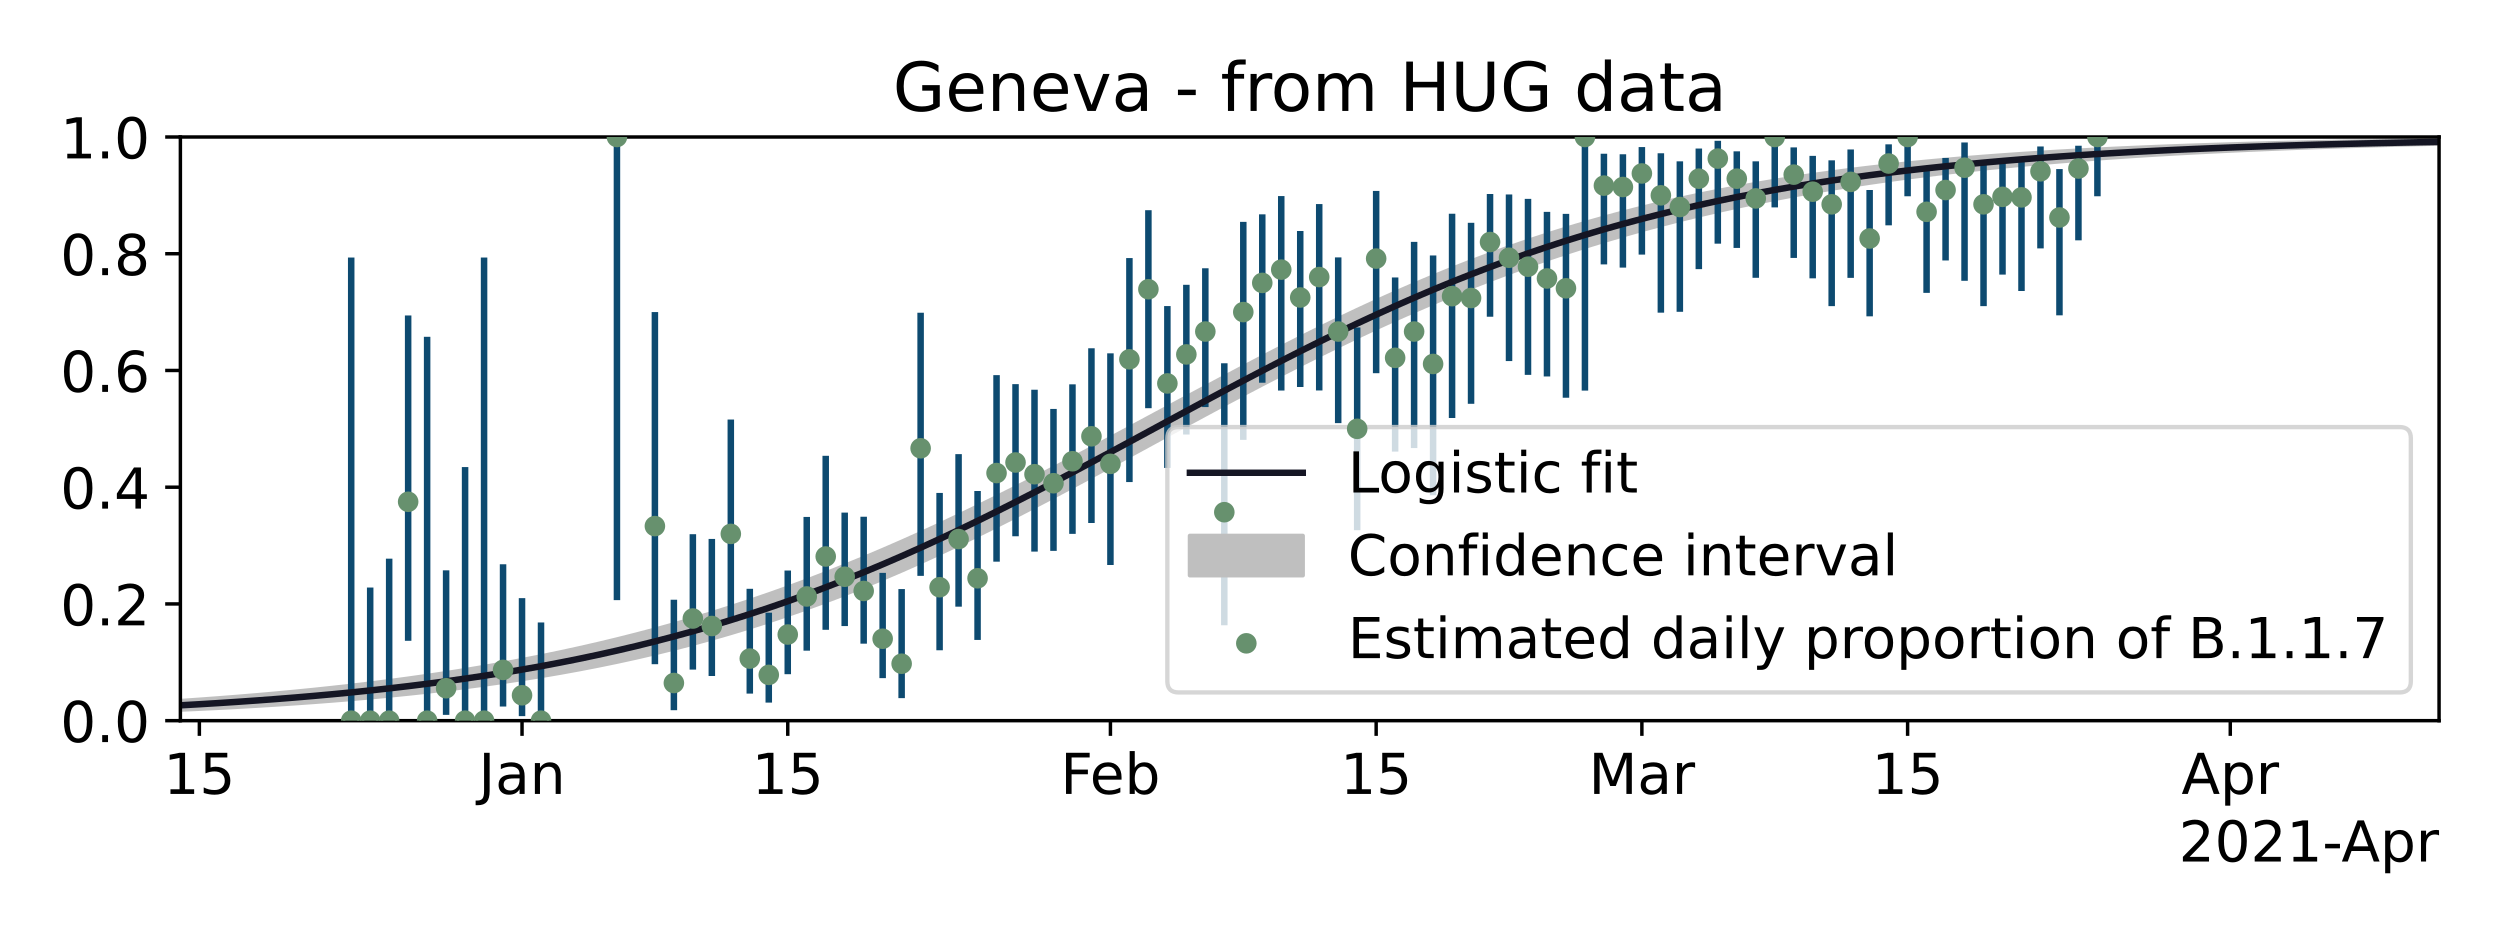 <?xml version="1.0" encoding="utf-8" standalone="no"?>
<!DOCTYPE svg PUBLIC "-//W3C//DTD SVG 1.1//EN"
  "http://www.w3.org/Graphics/SVG/1.1/DTD/svg11.dtd">
<!-- Created with matplotlib (https://matplotlib.org/) -->
<svg height="216pt" version="1.1" viewBox="0 0 576 216" width="576pt" xmlns="http://www.w3.org/2000/svg" xmlns:xlink="http://www.w3.org/1999/xlink">
 <defs>
  <style type="text/css">*{stroke-linecap:butt;stroke-linejoin:round;}</style>
 </defs>
 <g id="figure_1">
  <g id="patch_1">
   <path d="M 0 216 
L 576 216 
L 576 0 
L 0 0 
z
" style="fill:#ffffff;"/>
  </g>
  <g id="axes_1">
   <g id="patch_2">
    <path d="M 41.56 166.04 
L 561.96 166.04 
L 561.96 31.56 
L 41.56 31.56 
z
" style="fill:#ffffff;"/>
   </g>
   <g id="PolyCollection_1">
    <defs>
     <path d="M 41.56 -53.493 
L 41.56 -52.496 
L 45.933 -52.696 
L 50.306 -52.912 
L 54.679 -53.143 
L 59.052 -53.392 
L 63.426 -53.66 
L 67.799 -53.948 
L 72.172 -54.257 
L 76.545 -54.59 
L 80.918 -54.946 
L 85.291 -55.329 
L 89.664 -55.739 
L 94.037 -56.178 
L 98.41 -56.649 
L 102.784 -57.153 
L 107.157 -57.693 
L 111.53 -58.269 
L 115.903 -58.885 
L 120.276 -59.543 
L 124.649 -60.244 
L 129.022 -60.991 
L 133.395 -61.787 
L 137.768 -62.633 
L 142.142 -63.532 
L 146.515 -64.486 
L 150.888 -65.498 
L 155.261 -66.568 
L 159.634 -67.7 
L 164.007 -68.896 
L 168.38 -70.156 
L 172.753 -71.482 
L 177.126 -72.876 
L 181.499 -74.339 
L 185.873 -75.87 
L 190.246 -77.471 
L 194.619 -79.141 
L 198.992 -80.88 
L 203.365 -82.687 
L 207.738 -84.56 
L 212.111 -86.497 
L 216.484 -88.496 
L 220.857 -90.554 
L 225.231 -92.667 
L 229.604 -94.831 
L 233.977 -97.042 
L 238.35 -99.295 
L 242.723 -101.583 
L 247.096 -103.903 
L 251.469 -106.248 
L 255.842 -108.611 
L 260.215 -110.987 
L 264.589 -113.369 
L 268.962 -115.751 
L 273.335 -118.127 
L 277.708 -120.491 
L 282.081 -122.838 
L 286.454 -125.162 
L 290.827 -127.458 
L 295.2 -129.721 
L 299.573 -131.948 
L 303.947 -134.134 
L 308.32 -136.276 
L 312.693 -138.371 
L 317.066 -140.415 
L 321.439 -142.407 
L 325.812 -144.345 
L 330.185 -146.226 
L 334.558 -148.05 
L 338.931 -149.815 
L 343.305 -151.52 
L 347.678 -153.166 
L 352.051 -154.751 
L 356.424 -156.276 
L 360.797 -157.742 
L 365.17 -159.148 
L 369.543 -160.495 
L 373.916 -161.785 
L 378.289 -163.018 
L 382.663 -164.195 
L 387.036 -165.318 
L 391.409 -166.388 
L 395.782 -167.407 
L 400.155 -168.376 
L 404.528 -169.296 
L 408.901 -170.17 
L 413.274 -170.999 
L 417.647 -171.785 
L 422.021 -172.53 
L 426.394 -173.234 
L 430.767 -173.9 
L 435.14 -174.53 
L 439.513 -175.125 
L 443.886 -175.687 
L 448.259 -176.217 
L 452.632 -176.717 
L 457.005 -177.188 
L 461.378 -177.632 
L 465.752 -178.05 
L 470.125 -178.444 
L 474.498 -178.815 
L 478.871 -179.163 
L 483.244 -179.491 
L 487.617 -179.799 
L 491.99 -180.089 
L 496.363 -180.361 
L 500.736 -180.617 
L 505.11 -180.857 
L 509.483 -181.083 
L 513.856 -181.294 
L 518.229 -181.493 
L 522.602 -181.679 
L 526.975 -181.854 
L 531.348 -182.018 
L 535.721 -182.172 
L 540.094 -182.316 
L 544.468 -182.451 
L 548.841 -182.578 
L 553.214 -182.696 
L 557.587 -182.808 
L 561.96 -182.912 
L 561.96 -183.311 
L 561.96 -183.311 
L 557.587 -183.23 
L 553.214 -183.142 
L 548.841 -183.049 
L 544.468 -182.948 
L 540.094 -182.841 
L 535.721 -182.725 
L 531.348 -182.602 
L 526.975 -182.47 
L 522.602 -182.328 
L 518.229 -182.176 
L 513.856 -182.014 
L 509.483 -181.84 
L 505.11 -181.655 
L 500.736 -181.456 
L 496.363 -181.243 
L 491.99 -181.016 
L 487.617 -180.773 
L 483.244 -180.513 
L 478.871 -180.235 
L 474.498 -179.938 
L 470.125 -179.621 
L 465.752 -179.283 
L 461.378 -178.922 
L 457.005 -178.537 
L 452.632 -178.126 
L 448.259 -177.688 
L 443.886 -177.222 
L 439.513 -176.725 
L 435.14 -176.197 
L 430.767 -175.634 
L 426.394 -175.036 
L 422.021 -174.401 
L 417.647 -173.727 
L 413.274 -173.011 
L 408.901 -172.252 
L 404.528 -171.449 
L 400.155 -170.598 
L 395.782 -169.698 
L 391.409 -168.748 
L 387.036 -167.744 
L 382.663 -166.686 
L 378.289 -165.572 
L 373.916 -164.4 
L 369.543 -163.169 
L 365.17 -161.876 
L 360.797 -160.522 
L 356.424 -159.105 
L 352.051 -157.624 
L 347.678 -156.08 
L 343.305 -154.471 
L 338.931 -152.798 
L 334.558 -151.061 
L 330.185 -149.262 
L 325.812 -147.401 
L 321.439 -145.481 
L 317.066 -143.502 
L 312.693 -141.469 
L 308.32 -139.383 
L 303.947 -137.248 
L 299.573 -135.068 
L 295.2 -132.846 
L 290.827 -130.588 
L 286.454 -128.298 
L 282.081 -125.981 
L 277.708 -123.643 
L 273.335 -121.289 
L 268.962 -118.925 
L 264.589 -116.556 
L 260.215 -114.189 
L 255.842 -111.83 
L 251.469 -109.484 
L 247.096 -107.157 
L 242.723 -104.854 
L 238.35 -102.58 
L 233.977 -100.342 
L 229.604 -98.142 
L 225.231 -95.986 
L 220.857 -93.877 
L 216.484 -91.819 
L 212.111 -89.816 
L 207.738 -87.868 
L 203.365 -85.98 
L 198.992 -84.153 
L 194.619 -82.387 
L 190.246 -80.685 
L 185.873 -79.047 
L 181.499 -77.473 
L 177.126 -75.963 
L 172.753 -74.517 
L 168.38 -73.134 
L 164.007 -71.814 
L 159.634 -70.555 
L 155.261 -69.356 
L 150.888 -68.215 
L 146.515 -67.132 
L 142.142 -66.104 
L 137.768 -65.129 
L 133.395 -64.207 
L 129.022 -63.334 
L 124.649 -62.509 
L 120.276 -61.73 
L 115.903 -60.995 
L 111.53 -60.302 
L 107.157 -59.649 
L 102.784 -59.034 
L 98.41 -58.456 
L 94.037 -57.912 
L 89.664 -57.401 
L 85.291 -56.921 
L 80.918 -56.47 
L 76.545 -56.047 
L 72.172 -55.651 
L 67.799 -55.279 
L 63.426 -54.93 
L 59.052 -54.604 
L 54.679 -54.298 
L 50.306 -54.012 
L 45.933 -53.744 
L 41.56 -53.493 
z
" id="ma843946d06" style="stroke:#bfbfbf;"/>
    </defs>
    <g clip-path="url(#pec27685d3a)">
     <use style="fill:#bfbfbf;stroke:#bfbfbf;" x="0" xlink:href="#ma843946d06" y="216"/>
    </g>
   </g>
   <g id="PolyCollection_2">
    <defs>
     <path d="M 41.56 -53.493 
L 41.56 -54.49 
L 45.933 -54.792 
L 50.306 -55.112 
L 54.679 -55.453 
L 59.052 -55.815 
L 63.426 -56.2 
L 67.799 -56.61 
L 72.172 -57.044 
L 76.545 -57.505 
L 80.918 -57.994 
L 85.291 -58.513 
L 89.664 -59.063 
L 94.037 -59.646 
L 98.41 -60.262 
L 102.784 -60.915 
L 107.157 -61.605 
L 111.53 -62.334 
L 115.903 -63.104 
L 120.276 -63.917 
L 124.649 -64.774 
L 129.022 -65.676 
L 133.395 -66.626 
L 137.768 -67.625 
L 142.142 -68.675 
L 146.515 -69.777 
L 150.888 -70.933 
L 155.261 -72.143 
L 159.634 -73.409 
L 164.007 -74.732 
L 168.38 -76.113 
L 172.753 -77.552 
L 177.126 -79.05 
L 181.499 -80.607 
L 185.873 -82.224 
L 190.246 -83.899 
L 194.619 -85.633 
L 198.992 -87.425 
L 203.365 -89.273 
L 207.738 -91.177 
L 212.111 -93.134 
L 216.484 -95.142 
L 220.857 -97.2 
L 225.231 -99.305 
L 229.604 -101.453 
L 233.977 -103.641 
L 238.35 -105.866 
L 242.723 -108.124 
L 247.096 -110.41 
L 251.469 -112.72 
L 255.842 -115.049 
L 260.215 -117.392 
L 264.589 -119.744 
L 268.962 -122.099 
L 273.335 -124.451 
L 277.708 -126.795 
L 282.081 -129.125 
L 286.454 -131.434 
L 290.827 -133.718 
L 295.2 -135.971 
L 299.573 -138.187 
L 303.947 -140.362 
L 308.32 -142.49 
L 312.693 -144.567 
L 317.066 -146.589 
L 321.439 -148.554 
L 325.812 -150.457 
L 330.185 -152.298 
L 334.558 -154.073 
L 338.931 -155.781 
L 343.305 -157.421 
L 347.678 -158.994 
L 352.051 -160.498 
L 356.424 -161.934 
L 360.797 -163.303 
L 365.17 -164.605 
L 369.543 -165.842 
L 373.916 -167.015 
L 378.289 -168.127 
L 382.663 -169.178 
L 387.036 -170.17 
L 391.409 -171.107 
L 395.782 -171.989 
L 400.155 -172.82 
L 404.528 -173.601 
L 408.901 -174.334 
L 413.274 -175.023 
L 417.647 -175.668 
L 422.021 -176.273 
L 426.394 -176.839 
L 430.767 -177.368 
L 435.14 -177.863 
L 439.513 -178.326 
L 443.886 -178.757 
L 448.259 -179.16 
L 452.632 -179.536 
L 457.005 -179.886 
L 461.378 -180.212 
L 465.752 -180.516 
L 470.125 -180.799 
L 474.498 -181.062 
L 478.871 -181.306 
L 483.244 -181.534 
L 487.617 -181.746 
L 491.99 -181.942 
L 496.363 -182.125 
L 500.736 -182.295 
L 505.11 -182.452 
L 509.483 -182.598 
L 513.856 -182.734 
L 518.229 -182.86 
L 522.602 -182.977 
L 526.975 -183.085 
L 531.348 -183.186 
L 535.721 -183.279 
L 540.094 -183.365 
L 544.468 -183.445 
L 548.841 -183.519 
L 553.214 -183.588 
L 557.587 -183.652 
L 561.96 -183.711 
L 561.96 -183.311 
L 561.96 -183.311 
L 557.587 -183.23 
L 553.214 -183.142 
L 548.841 -183.049 
L 544.468 -182.948 
L 540.094 -182.841 
L 535.721 -182.725 
L 531.348 -182.602 
L 526.975 -182.47 
L 522.602 -182.328 
L 518.229 -182.176 
L 513.856 -182.014 
L 509.483 -181.84 
L 505.11 -181.655 
L 500.736 -181.456 
L 496.363 -181.243 
L 491.99 -181.016 
L 487.617 -180.773 
L 483.244 -180.513 
L 478.871 -180.235 
L 474.498 -179.938 
L 470.125 -179.621 
L 465.752 -179.283 
L 461.378 -178.922 
L 457.005 -178.537 
L 452.632 -178.126 
L 448.259 -177.688 
L 443.886 -177.222 
L 439.513 -176.725 
L 435.14 -176.197 
L 430.767 -175.634 
L 426.394 -175.036 
L 422.021 -174.401 
L 417.647 -173.727 
L 413.274 -173.011 
L 408.901 -172.252 
L 404.528 -171.449 
L 400.155 -170.598 
L 395.782 -169.698 
L 391.409 -168.748 
L 387.036 -167.744 
L 382.663 -166.686 
L 378.289 -165.572 
L 373.916 -164.4 
L 369.543 -163.169 
L 365.17 -161.876 
L 360.797 -160.522 
L 356.424 -159.105 
L 352.051 -157.624 
L 347.678 -156.08 
L 343.305 -154.471 
L 338.931 -152.798 
L 334.558 -151.061 
L 330.185 -149.262 
L 325.812 -147.401 
L 321.439 -145.481 
L 317.066 -143.502 
L 312.693 -141.469 
L 308.32 -139.383 
L 303.947 -137.248 
L 299.573 -135.068 
L 295.2 -132.846 
L 290.827 -130.588 
L 286.454 -128.298 
L 282.081 -125.981 
L 277.708 -123.643 
L 273.335 -121.289 
L 268.962 -118.925 
L 264.589 -116.556 
L 260.215 -114.189 
L 255.842 -111.83 
L 251.469 -109.484 
L 247.096 -107.157 
L 242.723 -104.854 
L 238.35 -102.58 
L 233.977 -100.342 
L 229.604 -98.142 
L 225.231 -95.986 
L 220.857 -93.877 
L 216.484 -91.819 
L 212.111 -89.816 
L 207.738 -87.868 
L 203.365 -85.98 
L 198.992 -84.153 
L 194.619 -82.387 
L 190.246 -80.685 
L 185.873 -79.047 
L 181.499 -77.473 
L 177.126 -75.963 
L 172.753 -74.517 
L 168.38 -73.134 
L 164.007 -71.814 
L 159.634 -70.555 
L 155.261 -69.356 
L 150.888 -68.215 
L 146.515 -67.132 
L 142.142 -66.104 
L 137.768 -65.129 
L 133.395 -64.207 
L 129.022 -63.334 
L 124.649 -62.509 
L 120.276 -61.73 
L 115.903 -60.995 
L 111.53 -60.302 
L 107.157 -59.649 
L 102.784 -59.034 
L 98.41 -58.456 
L 94.037 -57.912 
L 89.664 -57.401 
L 85.291 -56.921 
L 80.918 -56.47 
L 76.545 -56.047 
L 72.172 -55.651 
L 67.799 -55.279 
L 63.426 -54.93 
L 59.052 -54.604 
L 54.679 -54.298 
L 50.306 -54.012 
L 45.933 -53.744 
L 41.56 -53.493 
z
" id="m4e93aa332a" style="stroke:#bfbfbf;"/>
    </defs>
    <g clip-path="url(#pec27685d3a)">
     <use style="fill:#bfbfbf;stroke:#bfbfbf;" x="0" xlink:href="#m4e93aa332a" y="216"/>
    </g>
   </g>
   <g id="matplotlib.axis_1">
    <g id="xtick_1">
     <g id="line2d_1">
      <defs>
       <path d="M 0 0 
L 0 3.5 
" id="mc042cd4fe9" style="stroke:#000000;stroke-width:0.8;"/>
      </defs>
      <g>
       <use style="stroke:#000000;stroke-width:0.8;" x="45.933" xlink:href="#mc042cd4fe9" y="166.04"/>
      </g>
     </g>
     <g id="text_1">
      <!-- 15 -->
      <g transform="translate(37.662 182.918)scale(0.13 -0.13)">
       <defs>
        <path d="M 12.406 8.297 
L 28.516 8.297 
L 28.516 63.922 
L 10.984 60.406 
L 10.984 69.391 
L 28.422 72.906 
L 38.281 72.906 
L 38.281 8.297 
L 54.391 8.297 
L 54.391 0 
L 12.406 0 
z
" id="DejaVuSans-49"/>
        <path d="M 10.797 72.906 
L 49.516 72.906 
L 49.516 64.594 
L 19.828 64.594 
L 19.828 46.734 
Q 21.969 47.469 24.109 47.828 
Q 26.266 48.188 28.422 48.188 
Q 40.625 48.188 47.75 41.5 
Q 54.891 34.812 54.891 23.391 
Q 54.891 11.625 47.562 5.094 
Q 40.234 -1.422 26.906 -1.422 
Q 22.312 -1.422 17.547 -0.641 
Q 12.797 0.141 7.719 1.703 
L 7.719 11.625 
Q 12.109 9.234 16.797 8.062 
Q 21.484 6.891 26.703 6.891 
Q 35.156 6.891 40.078 11.328 
Q 45.016 15.766 45.016 23.391 
Q 45.016 31 40.078 35.438 
Q 35.156 39.891 26.703 39.891 
Q 22.75 39.891 18.812 39.016 
Q 14.891 38.141 10.797 36.281 
z
" id="DejaVuSans-53"/>
       </defs>
       <use xlink:href="#DejaVuSans-49"/>
       <use x="63.623" xlink:href="#DejaVuSans-53"/>
      </g>
     </g>
    </g>
    <g id="xtick_2">
     <g id="line2d_2">
      <g>
       <use style="stroke:#000000;stroke-width:0.8;" x="120.276" xlink:href="#mc042cd4fe9" y="166.04"/>
      </g>
     </g>
     <g id="text_2">
      <!-- Jan -->
      <g transform="translate(110.256 182.918)scale(0.13 -0.13)">
       <defs>
        <path d="M 9.812 72.906 
L 19.672 72.906 
L 19.672 5.078 
Q 19.672 -8.109 14.672 -14.062 
Q 9.672 -20.016 -1.422 -20.016 
L -5.172 -20.016 
L -5.172 -11.719 
L -2.094 -11.719 
Q 4.438 -11.719 7.125 -8.047 
Q 9.812 -4.391 9.812 5.078 
z
" id="DejaVuSans-74"/>
        <path d="M 34.281 27.484 
Q 23.391 27.484 19.188 25 
Q 14.984 22.516 14.984 16.5 
Q 14.984 11.719 18.141 8.906 
Q 21.297 6.109 26.703 6.109 
Q 34.188 6.109 38.703 11.406 
Q 43.219 16.703 43.219 25.484 
L 43.219 27.484 
z
M 52.203 31.203 
L 52.203 0 
L 43.219 0 
L 43.219 8.297 
Q 40.141 3.328 35.547 0.953 
Q 30.953 -1.422 24.312 -1.422 
Q 15.922 -1.422 10.953 3.297 
Q 6 8.016 6 15.922 
Q 6 25.141 12.172 29.828 
Q 18.359 34.516 30.609 34.516 
L 43.219 34.516 
L 43.219 35.406 
Q 43.219 41.609 39.141 45 
Q 35.062 48.391 27.688 48.391 
Q 23 48.391 18.547 47.266 
Q 14.109 46.141 10.016 43.891 
L 10.016 52.203 
Q 14.938 54.109 19.578 55.047 
Q 24.219 56 28.609 56 
Q 40.484 56 46.344 49.844 
Q 52.203 43.703 52.203 31.203 
z
" id="DejaVuSans-97"/>
        <path d="M 54.891 33.016 
L 54.891 0 
L 45.906 0 
L 45.906 32.719 
Q 45.906 40.484 42.875 44.328 
Q 39.844 48.188 33.797 48.188 
Q 26.516 48.188 22.312 43.547 
Q 18.109 38.922 18.109 30.906 
L 18.109 0 
L 9.078 0 
L 9.078 54.688 
L 18.109 54.688 
L 18.109 46.188 
Q 21.344 51.125 25.703 53.562 
Q 30.078 56 35.797 56 
Q 45.219 56 50.047 50.172 
Q 54.891 44.344 54.891 33.016 
z
" id="DejaVuSans-110"/>
       </defs>
       <use xlink:href="#DejaVuSans-74"/>
       <use x="29.492" xlink:href="#DejaVuSans-97"/>
       <use x="90.771" xlink:href="#DejaVuSans-110"/>
      </g>
     </g>
    </g>
    <g id="xtick_3">
     <g id="line2d_3">
      <g>
       <use style="stroke:#000000;stroke-width:0.8;" x="181.499" xlink:href="#mc042cd4fe9" y="166.04"/>
      </g>
     </g>
     <g id="text_3">
      <!-- 15 -->
      <g transform="translate(173.228 182.918)scale(0.13 -0.13)">
       <use xlink:href="#DejaVuSans-49"/>
       <use x="63.623" xlink:href="#DejaVuSans-53"/>
      </g>
     </g>
    </g>
    <g id="xtick_4">
     <g id="line2d_4">
      <g>
       <use style="stroke:#000000;stroke-width:0.8;" x="255.842" xlink:href="#mc042cd4fe9" y="166.04"/>
      </g>
     </g>
     <g id="text_4">
      <!-- Feb -->
      <g transform="translate(244.335 182.918)scale(0.13 -0.13)">
       <defs>
        <path d="M 9.812 72.906 
L 51.703 72.906 
L 51.703 64.594 
L 19.672 64.594 
L 19.672 43.109 
L 48.578 43.109 
L 48.578 34.812 
L 19.672 34.812 
L 19.672 0 
L 9.812 0 
z
" id="DejaVuSans-70"/>
        <path d="M 56.203 29.594 
L 56.203 25.203 
L 14.891 25.203 
Q 15.484 15.922 20.484 11.062 
Q 25.484 6.203 34.422 6.203 
Q 39.594 6.203 44.453 7.469 
Q 49.312 8.734 54.109 11.281 
L 54.109 2.781 
Q 49.266 0.734 44.188 -0.344 
Q 39.109 -1.422 33.891 -1.422 
Q 20.797 -1.422 13.156 6.188 
Q 5.516 13.812 5.516 26.812 
Q 5.516 40.234 12.766 48.109 
Q 20.016 56 32.328 56 
Q 43.359 56 49.781 48.891 
Q 56.203 41.797 56.203 29.594 
z
M 47.219 32.234 
Q 47.125 39.594 43.094 43.984 
Q 39.062 48.391 32.422 48.391 
Q 24.906 48.391 20.391 44.141 
Q 15.875 39.891 15.188 32.172 
z
" id="DejaVuSans-101"/>
        <path d="M 48.688 27.297 
Q 48.688 37.203 44.609 42.844 
Q 40.531 48.484 33.406 48.484 
Q 26.266 48.484 22.188 42.844 
Q 18.109 37.203 18.109 27.297 
Q 18.109 17.391 22.188 11.75 
Q 26.266 6.109 33.406 6.109 
Q 40.531 6.109 44.609 11.75 
Q 48.688 17.391 48.688 27.297 
z
M 18.109 46.391 
Q 20.953 51.266 25.266 53.625 
Q 29.594 56 35.594 56 
Q 45.562 56 51.781 48.094 
Q 58.016 40.188 58.016 27.297 
Q 58.016 14.406 51.781 6.484 
Q 45.562 -1.422 35.594 -1.422 
Q 29.594 -1.422 25.266 0.953 
Q 20.953 3.328 18.109 8.203 
L 18.109 0 
L 9.078 0 
L 9.078 75.984 
L 18.109 75.984 
z
" id="DejaVuSans-98"/>
       </defs>
       <use xlink:href="#DejaVuSans-70"/>
       <use x="52.02" xlink:href="#DejaVuSans-101"/>
       <use x="113.543" xlink:href="#DejaVuSans-98"/>
      </g>
     </g>
    </g>
    <g id="xtick_5">
     <g id="line2d_5">
      <g>
       <use style="stroke:#000000;stroke-width:0.8;" x="317.066" xlink:href="#mc042cd4fe9" y="166.04"/>
      </g>
     </g>
     <g id="text_5">
      <!-- 15 -->
      <g transform="translate(308.795 182.918)scale(0.13 -0.13)">
       <use xlink:href="#DejaVuSans-49"/>
       <use x="63.623" xlink:href="#DejaVuSans-53"/>
      </g>
     </g>
    </g>
    <g id="xtick_6">
     <g id="line2d_6">
      <g>
       <use style="stroke:#000000;stroke-width:0.8;" x="378.289" xlink:href="#mc042cd4fe9" y="166.04"/>
      </g>
     </g>
     <g id="text_6">
      <!-- Mar -->
      <g transform="translate(366.026 182.918)scale(0.13 -0.13)">
       <defs>
        <path d="M 9.812 72.906 
L 24.516 72.906 
L 43.109 23.297 
L 61.812 72.906 
L 76.516 72.906 
L 76.516 0 
L 66.891 0 
L 66.891 64.016 
L 48.094 14.016 
L 38.188 14.016 
L 19.391 64.016 
L 19.391 0 
L 9.812 0 
z
" id="DejaVuSans-77"/>
        <path d="M 41.109 46.297 
Q 39.594 47.172 37.812 47.578 
Q 36.031 48 33.891 48 
Q 26.266 48 22.188 43.047 
Q 18.109 38.094 18.109 28.812 
L 18.109 0 
L 9.078 0 
L 9.078 54.688 
L 18.109 54.688 
L 18.109 46.188 
Q 20.953 51.172 25.484 53.578 
Q 30.031 56 36.531 56 
Q 37.453 56 38.578 55.875 
Q 39.703 55.766 41.062 55.516 
z
" id="DejaVuSans-114"/>
       </defs>
       <use xlink:href="#DejaVuSans-77"/>
       <use x="86.279" xlink:href="#DejaVuSans-97"/>
       <use x="147.559" xlink:href="#DejaVuSans-114"/>
      </g>
     </g>
    </g>
    <g id="xtick_7">
     <g id="line2d_7">
      <g>
       <use style="stroke:#000000;stroke-width:0.8;" x="439.513" xlink:href="#mc042cd4fe9" y="166.04"/>
      </g>
     </g>
     <g id="text_7">
      <!-- 15 -->
      <g transform="translate(431.242 182.918)scale(0.13 -0.13)">
       <use xlink:href="#DejaVuSans-49"/>
       <use x="63.623" xlink:href="#DejaVuSans-53"/>
      </g>
     </g>
    </g>
    <g id="xtick_8">
     <g id="line2d_8">
      <g>
       <use style="stroke:#000000;stroke-width:0.8;" x="513.856" xlink:href="#mc042cd4fe9" y="166.04"/>
      </g>
     </g>
     <g id="text_8">
      <!-- Apr -->
      <g transform="translate(502.611 182.918)scale(0.13 -0.13)">
       <defs>
        <path d="M 34.188 63.188 
L 20.797 26.906 
L 47.609 26.906 
z
M 28.609 72.906 
L 39.797 72.906 
L 67.578 0 
L 57.328 0 
L 50.688 18.703 
L 17.828 18.703 
L 11.188 0 
L 0.781 0 
z
" id="DejaVuSans-65"/>
        <path d="M 18.109 8.203 
L 18.109 -20.797 
L 9.078 -20.797 
L 9.078 54.688 
L 18.109 54.688 
L 18.109 46.391 
Q 20.953 51.266 25.266 53.625 
Q 29.594 56 35.594 56 
Q 45.562 56 51.781 48.094 
Q 58.016 40.188 58.016 27.297 
Q 58.016 14.406 51.781 6.484 
Q 45.562 -1.422 35.594 -1.422 
Q 29.594 -1.422 25.266 0.953 
Q 20.953 3.328 18.109 8.203 
z
M 48.688 27.297 
Q 48.688 37.203 44.609 42.844 
Q 40.531 48.484 33.406 48.484 
Q 26.266 48.484 22.188 42.844 
Q 18.109 37.203 18.109 27.297 
Q 18.109 17.391 22.188 11.75 
Q 26.266 6.109 33.406 6.109 
Q 40.531 6.109 44.609 11.75 
Q 48.688 17.391 48.688 27.297 
z
" id="DejaVuSans-112"/>
       </defs>
       <use xlink:href="#DejaVuSans-65"/>
       <use x="68.408" xlink:href="#DejaVuSans-112"/>
       <use x="131.885" xlink:href="#DejaVuSans-114"/>
      </g>
     </g>
    </g>
    <g id="text_9">
     <!-- 2021-Apr -->
     <g transform="translate(501.987 198.5)scale(0.13 -0.13)">
      <defs>
       <path d="M 19.188 8.297 
L 53.609 8.297 
L 53.609 0 
L 7.328 0 
L 7.328 8.297 
Q 12.938 14.109 22.625 23.891 
Q 32.328 33.688 34.812 36.531 
Q 39.547 41.844 41.422 45.531 
Q 43.312 49.219 43.312 52.781 
Q 43.312 58.594 39.234 62.25 
Q 35.156 65.922 28.609 65.922 
Q 23.969 65.922 18.812 64.312 
Q 13.672 62.703 7.812 59.422 
L 7.812 69.391 
Q 13.766 71.781 18.938 73 
Q 24.125 74.219 28.422 74.219 
Q 39.75 74.219 46.484 68.547 
Q 53.219 62.891 53.219 53.422 
Q 53.219 48.922 51.531 44.891 
Q 49.859 40.875 45.406 35.406 
Q 44.188 33.984 37.641 27.219 
Q 31.109 20.453 19.188 8.297 
z
" id="DejaVuSans-50"/>
       <path d="M 31.781 66.406 
Q 24.172 66.406 20.328 58.906 
Q 16.5 51.422 16.5 36.375 
Q 16.5 21.391 20.328 13.891 
Q 24.172 6.391 31.781 6.391 
Q 39.453 6.391 43.281 13.891 
Q 47.125 21.391 47.125 36.375 
Q 47.125 51.422 43.281 58.906 
Q 39.453 66.406 31.781 66.406 
z
M 31.781 74.219 
Q 44.047 74.219 50.516 64.516 
Q 56.984 54.828 56.984 36.375 
Q 56.984 17.969 50.516 8.266 
Q 44.047 -1.422 31.781 -1.422 
Q 19.531 -1.422 13.062 8.266 
Q 6.594 17.969 6.594 36.375 
Q 6.594 54.828 13.062 64.516 
Q 19.531 74.219 31.781 74.219 
z
" id="DejaVuSans-48"/>
       <path d="M 4.891 31.391 
L 31.203 31.391 
L 31.203 23.391 
L 4.891 23.391 
z
" id="DejaVuSans-45"/>
      </defs>
      <use xlink:href="#DejaVuSans-50"/>
      <use x="63.623" xlink:href="#DejaVuSans-48"/>
      <use x="127.246" xlink:href="#DejaVuSans-50"/>
      <use x="190.869" xlink:href="#DejaVuSans-49"/>
      <use x="254.492" xlink:href="#DejaVuSans-45"/>
      <use x="288.326" xlink:href="#DejaVuSans-65"/>
      <use x="356.734" xlink:href="#DejaVuSans-112"/>
      <use x="420.211" xlink:href="#DejaVuSans-114"/>
     </g>
    </g>
   </g>
   <g id="matplotlib.axis_2">
    <g id="ytick_1">
     <g id="line2d_9">
      <defs>
       <path d="M 0 0 
L -3.5 0 
" id="m3b9345a0da" style="stroke:#000000;stroke-width:0.8;"/>
      </defs>
      <g>
       <use style="stroke:#000000;stroke-width:0.8;" x="41.56" xlink:href="#m3b9345a0da" y="166.04"/>
      </g>
     </g>
     <g id="text_10">
      <!-- 0.0 -->
      <g transform="translate(13.886 170.979)scale(0.13 -0.13)">
       <defs>
        <path d="M 10.688 12.406 
L 21 12.406 
L 21 0 
L 10.688 0 
z
" id="DejaVuSans-46"/>
       </defs>
       <use xlink:href="#DejaVuSans-48"/>
       <use x="63.623" xlink:href="#DejaVuSans-46"/>
       <use x="95.41" xlink:href="#DejaVuSans-48"/>
      </g>
     </g>
    </g>
    <g id="ytick_2">
     <g id="line2d_10">
      <g>
       <use style="stroke:#000000;stroke-width:0.8;" x="41.56" xlink:href="#m3b9345a0da" y="139.144"/>
      </g>
     </g>
     <g id="text_11">
      <!-- 0.2 -->
      <g transform="translate(13.886 144.083)scale(0.13 -0.13)">
       <use xlink:href="#DejaVuSans-48"/>
       <use x="63.623" xlink:href="#DejaVuSans-46"/>
       <use x="95.41" xlink:href="#DejaVuSans-50"/>
      </g>
     </g>
    </g>
    <g id="ytick_3">
     <g id="line2d_11">
      <g>
       <use style="stroke:#000000;stroke-width:0.8;" x="41.56" xlink:href="#m3b9345a0da" y="112.248"/>
      </g>
     </g>
     <g id="text_12">
      <!-- 0.4 -->
      <g transform="translate(13.886 117.187)scale(0.13 -0.13)">
       <defs>
        <path d="M 37.797 64.312 
L 12.891 25.391 
L 37.797 25.391 
z
M 35.203 72.906 
L 47.609 72.906 
L 47.609 25.391 
L 58.016 25.391 
L 58.016 17.188 
L 47.609 17.188 
L 47.609 0 
L 37.797 0 
L 37.797 17.188 
L 4.891 17.188 
L 4.891 26.703 
z
" id="DejaVuSans-52"/>
       </defs>
       <use xlink:href="#DejaVuSans-48"/>
       <use x="63.623" xlink:href="#DejaVuSans-46"/>
       <use x="95.41" xlink:href="#DejaVuSans-52"/>
      </g>
     </g>
    </g>
    <g id="ytick_4">
     <g id="line2d_12">
      <g>
       <use style="stroke:#000000;stroke-width:0.8;" x="41.56" xlink:href="#m3b9345a0da" y="85.352"/>
      </g>
     </g>
     <g id="text_13">
      <!-- 0.6 -->
      <g transform="translate(13.886 90.291)scale(0.13 -0.13)">
       <defs>
        <path d="M 33.016 40.375 
Q 26.375 40.375 22.484 35.828 
Q 18.609 31.297 18.609 23.391 
Q 18.609 15.531 22.484 10.953 
Q 26.375 6.391 33.016 6.391 
Q 39.656 6.391 43.531 10.953 
Q 47.406 15.531 47.406 23.391 
Q 47.406 31.297 43.531 35.828 
Q 39.656 40.375 33.016 40.375 
z
M 52.594 71.297 
L 52.594 62.312 
Q 48.875 64.062 45.094 64.984 
Q 41.312 65.922 37.594 65.922 
Q 27.828 65.922 22.672 59.328 
Q 17.531 52.734 16.797 39.406 
Q 19.672 43.656 24.016 45.922 
Q 28.375 48.188 33.594 48.188 
Q 44.578 48.188 50.953 41.516 
Q 57.328 34.859 57.328 23.391 
Q 57.328 12.156 50.688 5.359 
Q 44.047 -1.422 33.016 -1.422 
Q 20.359 -1.422 13.672 8.266 
Q 6.984 17.969 6.984 36.375 
Q 6.984 53.656 15.188 63.938 
Q 23.391 74.219 37.203 74.219 
Q 40.922 74.219 44.703 73.484 
Q 48.484 72.75 52.594 71.297 
z
" id="DejaVuSans-54"/>
       </defs>
       <use xlink:href="#DejaVuSans-48"/>
       <use x="63.623" xlink:href="#DejaVuSans-46"/>
       <use x="95.41" xlink:href="#DejaVuSans-54"/>
      </g>
     </g>
    </g>
    <g id="ytick_5">
     <g id="line2d_13">
      <g>
       <use style="stroke:#000000;stroke-width:0.8;" x="41.56" xlink:href="#m3b9345a0da" y="58.456"/>
      </g>
     </g>
     <g id="text_14">
      <!-- 0.8 -->
      <g transform="translate(13.886 63.395)scale(0.13 -0.13)">
       <defs>
        <path d="M 31.781 34.625 
Q 24.75 34.625 20.719 30.859 
Q 16.703 27.094 16.703 20.516 
Q 16.703 13.922 20.719 10.156 
Q 24.75 6.391 31.781 6.391 
Q 38.812 6.391 42.859 10.172 
Q 46.922 13.969 46.922 20.516 
Q 46.922 27.094 42.891 30.859 
Q 38.875 34.625 31.781 34.625 
z
M 21.922 38.812 
Q 15.578 40.375 12.031 44.719 
Q 8.5 49.078 8.5 55.328 
Q 8.5 64.062 14.719 69.141 
Q 20.953 74.219 31.781 74.219 
Q 42.672 74.219 48.875 69.141 
Q 55.078 64.062 55.078 55.328 
Q 55.078 49.078 51.531 44.719 
Q 48 40.375 41.703 38.812 
Q 48.828 37.156 52.797 32.312 
Q 56.781 27.484 56.781 20.516 
Q 56.781 9.906 50.312 4.234 
Q 43.844 -1.422 31.781 -1.422 
Q 19.734 -1.422 13.25 4.234 
Q 6.781 9.906 6.781 20.516 
Q 6.781 27.484 10.781 32.312 
Q 14.797 37.156 21.922 38.812 
z
M 18.312 54.391 
Q 18.312 48.734 21.844 45.562 
Q 25.391 42.391 31.781 42.391 
Q 38.141 42.391 41.719 45.562 
Q 45.312 48.734 45.312 54.391 
Q 45.312 60.062 41.719 63.234 
Q 38.141 66.406 31.781 66.406 
Q 25.391 66.406 21.844 63.234 
Q 18.312 60.062 18.312 54.391 
z
" id="DejaVuSans-56"/>
       </defs>
       <use xlink:href="#DejaVuSans-48"/>
       <use x="63.623" xlink:href="#DejaVuSans-46"/>
       <use x="95.41" xlink:href="#DejaVuSans-56"/>
      </g>
     </g>
    </g>
    <g id="ytick_6">
     <g id="line2d_14">
      <g>
       <use style="stroke:#000000;stroke-width:0.8;" x="41.56" xlink:href="#m3b9345a0da" y="31.56"/>
      </g>
     </g>
     <g id="text_15">
      <!-- 1.0 -->
      <g transform="translate(13.886 36.499)scale(0.13 -0.13)">
       <use xlink:href="#DejaVuSans-49"/>
       <use x="63.623" xlink:href="#DejaVuSans-46"/>
       <use x="95.41" xlink:href="#DejaVuSans-48"/>
      </g>
     </g>
    </g>
   </g>
   <g id="LineCollection_1">
    <path clip-path="url(#pec27685d3a)" d="M 80.918 166.04 
L 80.918 59.337 
" style="fill:none;stroke:#0d4a70;stroke-width:1.5;"/>
    <path clip-path="url(#pec27685d3a)" d="M 85.291 166.04 
L 85.291 135.366 
" style="fill:none;stroke:#0d4a70;stroke-width:1.5;"/>
    <path clip-path="url(#pec27685d3a)" d="M 89.664 166.04 
L 89.664 128.717 
" style="fill:none;stroke:#0d4a70;stroke-width:1.5;"/>
    <path clip-path="url(#pec27685d3a)" d="M 94.037 147.637 
L 94.037 72.676 
" style="fill:none;stroke:#0d4a70;stroke-width:1.5;"/>
    <path clip-path="url(#pec27685d3a)" d="M 98.41 166.04 
L 98.41 77.603 
" style="fill:none;stroke:#0d4a70;stroke-width:1.5;"/>
    <path clip-path="url(#pec27685d3a)" d="M 102.784 164.712 
L 102.784 131.402 
" style="fill:none;stroke:#0d4a70;stroke-width:1.5;"/>
    <path clip-path="url(#pec27685d3a)" d="M 107.157 166.04 
L 107.157 107.611 
" style="fill:none;stroke:#0d4a70;stroke-width:1.5;"/>
    <path clip-path="url(#pec27685d3a)" d="M 111.53 166.04 
L 111.53 59.337 
" style="fill:none;stroke:#0d4a70;stroke-width:1.5;"/>
    <path clip-path="url(#pec27685d3a)" d="M 115.903 162.788 
L 115.903 130.005 
" style="fill:none;stroke:#0d4a70;stroke-width:1.5;"/>
    <path clip-path="url(#pec27685d3a)" d="M 120.276 165.002 
L 120.276 137.811 
" style="fill:none;stroke:#0d4a70;stroke-width:1.5;"/>
    <path clip-path="url(#pec27685d3a)" d="M 124.649 166.04 
L 124.649 143.423 
" style="fill:none;stroke:#0d4a70;stroke-width:1.5;"/>
    <path clip-path="url(#pec27685d3a)" d="M 142.142 138.263 
L 142.142 31.56 
" style="fill:none;stroke:#0d4a70;stroke-width:1.5;"/>
    <path clip-path="url(#pec27685d3a)" d="M 150.888 153.026 
L 150.888 71.903 
" style="fill:none;stroke:#0d4a70;stroke-width:1.5;"/>
    <path clip-path="url(#pec27685d3a)" d="M 155.261 163.636 
L 155.261 138.178 
" style="fill:none;stroke:#0d4a70;stroke-width:1.5;"/>
    <path clip-path="url(#pec27685d3a)" d="M 159.634 154.279 
L 159.634 123.074 
" style="fill:none;stroke:#0d4a70;stroke-width:1.5;"/>
    <path clip-path="url(#pec27685d3a)" d="M 164.007 155.751 
L 164.007 124.168 
" style="fill:none;stroke:#0d4a70;stroke-width:1.5;"/>
    <path clip-path="url(#pec27685d3a)" d="M 168.38 142.902 
L 168.38 96.662 
" style="fill:none;stroke:#0d4a70;stroke-width:1.5;"/>
    <path clip-path="url(#pec27685d3a)" d="M 172.753 159.813 
L 172.753 135.655 
" style="fill:none;stroke:#0d4a70;stroke-width:1.5;"/>
    <path clip-path="url(#pec27685d3a)" d="M 177.126 161.882 
L 177.126 141.161 
" style="fill:none;stroke:#0d4a70;stroke-width:1.5;"/>
    <path clip-path="url(#pec27685d3a)" d="M 181.499 155.334 
L 181.499 131.447 
" style="fill:none;stroke:#0d4a70;stroke-width:1.5;"/>
    <path clip-path="url(#pec27685d3a)" d="M 185.873 149.916 
L 185.873 119.101 
" style="fill:none;stroke:#0d4a70;stroke-width:1.5;"/>
    <path clip-path="url(#pec27685d3a)" d="M 190.246 145.109 
L 190.246 105.02 
" style="fill:none;stroke:#0d4a70;stroke-width:1.5;"/>
    <path clip-path="url(#pec27685d3a)" d="M 194.619 144.248 
L 194.619 118.105 
" style="fill:none;stroke:#0d4a70;stroke-width:1.5;"/>
    <path clip-path="url(#pec27685d3a)" d="M 198.992 148.295 
L 198.992 119.054 
" style="fill:none;stroke:#0d4a70;stroke-width:1.5;"/>
    <path clip-path="url(#pec27685d3a)" d="M 203.365 156.24 
L 203.365 131.984 
" style="fill:none;stroke:#0d4a70;stroke-width:1.5;"/>
    <path clip-path="url(#pec27685d3a)" d="M 207.738 160.849 
L 207.738 135.718 
" style="fill:none;stroke:#0d4a70;stroke-width:1.5;"/>
    <path clip-path="url(#pec27685d3a)" d="M 212.111 132.676 
L 212.111 72.061 
" style="fill:none;stroke:#0d4a70;stroke-width:1.5;"/>
    <path clip-path="url(#pec27685d3a)" d="M 216.484 149.814 
L 216.484 113.57 
" style="fill:none;stroke:#0d4a70;stroke-width:1.5;"/>
    <path clip-path="url(#pec27685d3a)" d="M 220.857 139.778 
L 220.857 104.63 
" style="fill:none;stroke:#0d4a70;stroke-width:1.5;"/>
    <path clip-path="url(#pec27685d3a)" d="M 225.231 147.448 
L 225.231 113.131 
" style="fill:none;stroke:#0d4a70;stroke-width:1.5;"/>
    <path clip-path="url(#pec27685d3a)" d="M 229.604 129.414 
L 229.604 86.438 
" style="fill:none;stroke:#0d4a70;stroke-width:1.5;"/>
    <path clip-path="url(#pec27685d3a)" d="M 233.977 123.551 
L 233.977 88.499 
" style="fill:none;stroke:#0d4a70;stroke-width:1.5;"/>
    <path clip-path="url(#pec27685d3a)" d="M 238.35 127.083 
L 238.35 89.791 
" style="fill:none;stroke:#0d4a70;stroke-width:1.5;"/>
    <path clip-path="url(#pec27685d3a)" d="M 242.723 126.921 
L 242.723 94.219 
" style="fill:none;stroke:#0d4a70;stroke-width:1.5;"/>
    <path clip-path="url(#pec27685d3a)" d="M 247.096 123.003 
L 247.096 88.547 
" style="fill:none;stroke:#0d4a70;stroke-width:1.5;"/>
    <path clip-path="url(#pec27685d3a)" d="M 251.469 120.498 
L 251.469 80.241 
" style="fill:none;stroke:#0d4a70;stroke-width:1.5;"/>
    <path clip-path="url(#pec27685d3a)" d="M 255.842 130.18 
L 255.842 81.408 
" style="fill:none;stroke:#0d4a70;stroke-width:1.5;"/>
    <path clip-path="url(#pec27685d3a)" d="M 260.215 111.066 
L 260.215 59.466 
" style="fill:none;stroke:#0d4a70;stroke-width:1.5;"/>
    <path clip-path="url(#pec27685d3a)" d="M 264.589 94.053 
L 264.589 48.435 
" style="fill:none;stroke:#0d4a70;stroke-width:1.5;"/>
    <path clip-path="url(#pec27685d3a)" d="M 268.962 107.809 
L 268.962 70.517 
" style="fill:none;stroke:#0d4a70;stroke-width:1.5;"/>
    <path clip-path="url(#pec27685d3a)" d="M 273.335 100.111 
L 273.335 65.611 
" style="fill:none;stroke:#0d4a70;stroke-width:1.5;"/>
    <path clip-path="url(#pec27685d3a)" d="M 277.708 93.794 
L 277.708 61.81 
" style="fill:none;stroke:#0d4a70;stroke-width:1.5;"/>
    <path clip-path="url(#pec27685d3a)" d="M 282.081 144.06 
L 282.081 83.69 
" style="fill:none;stroke:#0d4a70;stroke-width:1.5;"/>
    <path clip-path="url(#pec27685d3a)" d="M 286.454 101.351 
L 286.454 51.124 
" style="fill:none;stroke:#0d4a70;stroke-width:1.5;"/>
    <path clip-path="url(#pec27685d3a)" d="M 290.827 88.185 
L 290.827 49.382 
" style="fill:none;stroke:#0d4a70;stroke-width:1.5;"/>
    <path clip-path="url(#pec27685d3a)" d="M 295.2 89.978 
L 295.2 45.173 
" style="fill:none;stroke:#0d4a70;stroke-width:1.5;"/>
    <path clip-path="url(#pec27685d3a)" d="M 299.573 89.164 
L 299.573 53.222 
" style="fill:none;stroke:#0d4a70;stroke-width:1.5;"/>
    <path clip-path="url(#pec27685d3a)" d="M 303.947 89.964 
L 303.947 47.02 
" style="fill:none;stroke:#0d4a70;stroke-width:1.5;"/>
    <path clip-path="url(#pec27685d3a)" d="M 308.32 97.486 
L 308.32 59.307 
" style="fill:none;stroke:#0d4a70;stroke-width:1.5;"/>
    <path clip-path="url(#pec27685d3a)" d="M 312.693 122.155 
L 312.693 75.445 
" style="fill:none;stroke:#0d4a70;stroke-width:1.5;"/>
    <path clip-path="url(#pec27685d3a)" d="M 317.066 85.985 
L 317.066 43.992 
" style="fill:none;stroke:#0d4a70;stroke-width:1.5;"/>
    <path clip-path="url(#pec27685d3a)" d="M 321.439 104.044 
L 321.439 63.921 
" style="fill:none;stroke:#0d4a70;stroke-width:1.5;"/>
    <path clip-path="url(#pec27685d3a)" d="M 325.812 103.229 
L 325.812 55.729 
" style="fill:none;stroke:#0d4a70;stroke-width:1.5;"/>
    <path clip-path="url(#pec27685d3a)" d="M 330.185 114.105 
L 330.185 58.866 
" style="fill:none;stroke:#0d4a70;stroke-width:1.5;"/>
    <path clip-path="url(#pec27685d3a)" d="M 334.558 96.314 
L 334.558 49.245 
" style="fill:none;stroke:#0d4a70;stroke-width:1.5;"/>
    <path clip-path="url(#pec27685d3a)" d="M 338.931 93.04 
L 338.931 51.327 
" style="fill:none;stroke:#0d4a70;stroke-width:1.5;"/>
    <path clip-path="url(#pec27685d3a)" d="M 343.305 72.975 
L 343.305 44.699 
" style="fill:none;stroke:#0d4a70;stroke-width:1.5;"/>
    <path clip-path="url(#pec27685d3a)" d="M 347.678 83.187 
L 347.678 44.801 
" style="fill:none;stroke:#0d4a70;stroke-width:1.5;"/>
    <path clip-path="url(#pec27685d3a)" d="M 352.051 86.37 
L 352.051 45.825 
" style="fill:none;stroke:#0d4a70;stroke-width:1.5;"/>
    <path clip-path="url(#pec27685d3a)" d="M 356.424 86.73 
L 356.424 48.816 
" style="fill:none;stroke:#0d4a70;stroke-width:1.5;"/>
    <path clip-path="url(#pec27685d3a)" d="M 360.797 91.644 
L 360.797 49.272 
" style="fill:none;stroke:#0d4a70;stroke-width:1.5;"/>
    <path clip-path="url(#pec27685d3a)" d="M 365.17 89.989 
L 365.17 31.56 
" style="fill:none;stroke:#0d4a70;stroke-width:1.5;"/>
    <path clip-path="url(#pec27685d3a)" d="M 369.543 60.913 
L 369.543 35.426 
" style="fill:none;stroke:#0d4a70;stroke-width:1.5;"/>
    <path clip-path="url(#pec27685d3a)" d="M 373.916 61.656 
L 373.916 35.538 
" style="fill:none;stroke:#0d4a70;stroke-width:1.5;"/>
    <path clip-path="url(#pec27685d3a)" d="M 378.289 58.654 
L 378.289 33.888 
" style="fill:none;stroke:#0d4a70;stroke-width:1.5;"/>
    <path clip-path="url(#pec27685d3a)" d="M 382.663 72.043 
L 382.663 35.307 
" style="fill:none;stroke:#0d4a70;stroke-width:1.5;"/>
    <path clip-path="url(#pec27685d3a)" d="M 387.036 71.845 
L 387.036 37.164 
" style="fill:none;stroke:#0d4a70;stroke-width:1.5;"/>
    <path clip-path="url(#pec27685d3a)" d="M 391.409 62.013 
L 391.409 34.224 
" style="fill:none;stroke:#0d4a70;stroke-width:1.5;"/>
    <path clip-path="url(#pec27685d3a)" d="M 395.782 56.148 
L 395.782 32.443 
" style="fill:none;stroke:#0d4a70;stroke-width:1.5;"/>
    <path clip-path="url(#pec27685d3a)" d="M 400.155 57.124 
L 400.155 34.867 
" style="fill:none;stroke:#0d4a70;stroke-width:1.5;"/>
    <path clip-path="url(#pec27685d3a)" d="M 404.528 64.011 
L 404.528 37.168 
" style="fill:none;stroke:#0d4a70;stroke-width:1.5;"/>
    <path clip-path="url(#pec27685d3a)" d="M 408.901 47.784 
L 408.901 31.56 
" style="fill:none;stroke:#0d4a70;stroke-width:1.5;"/>
    <path clip-path="url(#pec27685d3a)" d="M 413.274 59.422 
L 413.274 33.964 
" style="fill:none;stroke:#0d4a70;stroke-width:1.5;"/>
    <path clip-path="url(#pec27685d3a)" d="M 417.647 64.129 
L 417.647 35.917 
" style="fill:none;stroke:#0d4a70;stroke-width:1.5;"/>
    <path clip-path="url(#pec27685d3a)" d="M 422.021 70.527 
L 422.021 36.944 
" style="fill:none;stroke:#0d4a70;stroke-width:1.5;"/>
    <path clip-path="url(#pec27685d3a)" d="M 426.394 64.026 
L 426.394 34.432 
" style="fill:none;stroke:#0d4a70;stroke-width:1.5;"/>
    <path clip-path="url(#pec27685d3a)" d="M 430.767 72.877 
L 430.767 43.779 
" style="fill:none;stroke:#0d4a70;stroke-width:1.5;"/>
    <path clip-path="url(#pec27685d3a)" d="M 435.14 51.914 
L 435.14 33.248 
" style="fill:none;stroke:#0d4a70;stroke-width:1.5;"/>
    <path clip-path="url(#pec27685d3a)" d="M 439.513 45.212 
L 439.513 31.56 
" style="fill:none;stroke:#0d4a70;stroke-width:1.5;"/>
    <path clip-path="url(#pec27685d3a)" d="M 443.886 67.474 
L 443.886 39.095 
" style="fill:none;stroke:#0d4a70;stroke-width:1.5;"/>
    <path clip-path="url(#pec27685d3a)" d="M 448.259 60.015 
L 448.259 36.391 
" style="fill:none;stroke:#0d4a70;stroke-width:1.5;"/>
    <path clip-path="url(#pec27685d3a)" d="M 452.632 64.694 
L 452.632 32.818 
" style="fill:none;stroke:#0d4a70;stroke-width:1.5;"/>
    <path clip-path="url(#pec27685d3a)" d="M 457.005 70.527 
L 457.005 36.944 
" style="fill:none;stroke:#0d4a70;stroke-width:1.5;"/>
    <path clip-path="url(#pec27685d3a)" d="M 461.378 63.269 
L 461.378 37.022 
" style="fill:none;stroke:#0d4a70;stroke-width:1.5;"/>
    <path clip-path="url(#pec27685d3a)" d="M 465.752 67.043 
L 465.752 36.376 
" style="fill:none;stroke:#0d4a70;stroke-width:1.5;"/>
    <path clip-path="url(#pec27685d3a)" d="M 470.125 57.237 
L 470.125 33.75 
" style="fill:none;stroke:#0d4a70;stroke-width:1.5;"/>
    <path clip-path="url(#pec27685d3a)" d="M 474.498 72.656 
L 474.498 38.953 
" style="fill:none;stroke:#0d4a70;stroke-width:1.5;"/>
    <path clip-path="url(#pec27685d3a)" d="M 478.871 55.369 
L 478.871 33.571 
" style="fill:none;stroke:#0d4a70;stroke-width:1.5;"/>
    <path clip-path="url(#pec27685d3a)" d="M 483.244 45.212 
L 483.244 31.56 
" style="fill:none;stroke:#0d4a70;stroke-width:1.5;"/>
   </g>
   <g id="line2d_15">
    <path clip-path="url(#pec27685d3a)" d="M 41.56 162.507 
L 45.933 162.256 
L 50.306 161.988 
L 54.679 161.702 
L 59.052 161.396 
L 63.426 161.07 
L 67.799 160.721 
L 72.172 160.349 
L 76.545 159.953 
L 80.918 159.53 
L 85.291 159.079 
L 89.664 158.599 
L 94.037 158.088 
L 98.41 157.544 
L 102.784 156.966 
L 107.157 156.351 
L 111.53 155.698 
L 115.903 155.005 
L 120.276 154.27 
L 124.649 153.491 
L 129.022 152.666 
L 133.395 151.793 
L 137.768 150.871 
L 142.142 149.896 
L 146.515 148.868 
L 150.888 147.785 
L 155.261 146.644 
L 159.634 145.445 
L 164.007 144.186 
L 168.38 142.866 
L 172.753 141.483 
L 177.126 140.037 
L 181.499 138.527 
L 185.873 136.953 
L 190.246 135.315 
L 194.619 133.613 
L 198.992 131.847 
L 203.365 130.02 
L 207.738 128.132 
L 212.111 126.184 
L 216.484 124.181 
L 220.857 122.123 
L 225.231 120.014 
L 229.604 117.858 
L 233.977 115.658 
L 238.35 113.42 
L 242.723 111.146 
L 247.096 108.843 
L 251.469 106.516 
L 255.842 104.17 
L 260.215 101.811 
L 264.589 99.444 
L 268.962 97.075 
L 273.335 94.711 
L 277.708 92.357 
L 282.081 90.019 
L 286.454 87.702 
L 290.827 85.412 
L 295.2 83.154 
L 299.573 80.932 
L 303.947 78.752 
L 308.32 76.617 
L 312.693 74.531 
L 317.066 72.498 
L 321.439 70.519 
L 325.812 68.599 
L 330.185 66.738 
L 334.558 64.939 
L 338.931 63.202 
L 343.305 61.529 
L 347.678 59.92 
L 352.051 58.376 
L 356.424 56.895 
L 360.797 55.478 
L 365.17 54.124 
L 369.543 52.831 
L 373.916 51.6 
L 378.289 50.428 
L 382.663 49.314 
L 387.036 48.256 
L 391.409 47.252 
L 395.782 46.302 
L 400.155 45.402 
L 404.528 44.551 
L 408.901 43.748 
L 413.274 42.989 
L 417.647 42.273 
L 422.021 41.599 
L 426.394 40.964 
L 430.767 40.366 
L 435.14 39.803 
L 439.513 39.275 
L 443.886 38.778 
L 448.259 38.312 
L 452.632 37.874 
L 457.005 37.463 
L 461.378 37.078 
L 465.752 36.717 
L 470.125 36.379 
L 474.498 36.062 
L 478.871 35.765 
L 483.244 35.487 
L 487.617 35.227 
L 491.99 34.984 
L 496.363 34.757 
L 500.736 34.544 
L 505.11 34.345 
L 509.483 34.16 
L 513.856 33.986 
L 518.229 33.824 
L 522.602 33.672 
L 526.975 33.53 
L 531.348 33.398 
L 535.721 33.275 
L 540.094 33.159 
L 544.468 33.052 
L 548.841 32.951 
L 553.214 32.858 
L 557.587 32.77 
L 561.96 32.689 
" style="fill:none;stroke:#151624;stroke-linecap:square;stroke-width:1.5;"/>
   </g>
   <g id="patch_3">
    <path d="M 41.56 166.04 
L 41.56 31.56 
" style="fill:none;stroke:#000000;stroke-linecap:square;stroke-linejoin:miter;stroke-width:0.8;"/>
   </g>
   <g id="patch_4">
    <path d="M 561.96 166.04 
L 561.96 31.56 
" style="fill:none;stroke:#000000;stroke-linecap:square;stroke-linejoin:miter;stroke-width:0.8;"/>
   </g>
   <g id="patch_5">
    <path d="M 41.56 166.04 
L 561.96 166.04 
" style="fill:none;stroke:#000000;stroke-linecap:square;stroke-linejoin:miter;stroke-width:0.8;"/>
   </g>
   <g id="patch_6">
    <path d="M 41.56 31.56 
L 561.96 31.56 
" style="fill:none;stroke:#000000;stroke-linecap:square;stroke-linejoin:miter;stroke-width:0.8;"/>
   </g>
   <g id="text_16">
    <!-- Geneva - from HUG data -->
    <g transform="translate(205.713 25.56)scale(0.156 -0.156)">
     <defs>
      <path d="M 59.516 10.406 
L 59.516 29.984 
L 43.406 29.984 
L 43.406 38.094 
L 69.281 38.094 
L 69.281 6.781 
Q 63.578 2.734 56.688 0.656 
Q 49.812 -1.422 42 -1.422 
Q 24.906 -1.422 15.25 8.562 
Q 5.609 18.562 5.609 36.375 
Q 5.609 54.25 15.25 64.234 
Q 24.906 74.219 42 74.219 
Q 49.125 74.219 55.547 72.453 
Q 61.969 70.703 67.391 67.281 
L 67.391 56.781 
Q 61.922 61.422 55.766 63.766 
Q 49.609 66.109 42.828 66.109 
Q 29.438 66.109 22.719 58.641 
Q 16.016 51.172 16.016 36.375 
Q 16.016 21.625 22.719 14.156 
Q 29.438 6.688 42.828 6.688 
Q 48.047 6.688 52.141 7.594 
Q 56.25 8.5 59.516 10.406 
z
" id="DejaVuSans-71"/>
      <path d="M 2.984 54.688 
L 12.5 54.688 
L 29.594 8.797 
L 46.688 54.688 
L 56.203 54.688 
L 35.688 0 
L 23.484 0 
z
" id="DejaVuSans-118"/>
      <path id="DejaVuSans-32"/>
      <path d="M 37.109 75.984 
L 37.109 68.5 
L 28.516 68.5 
Q 23.688 68.5 21.797 66.547 
Q 19.922 64.594 19.922 59.516 
L 19.922 54.688 
L 34.719 54.688 
L 34.719 47.703 
L 19.922 47.703 
L 19.922 0 
L 10.891 0 
L 10.891 47.703 
L 2.297 47.703 
L 2.297 54.688 
L 10.891 54.688 
L 10.891 58.5 
Q 10.891 67.625 15.141 71.797 
Q 19.391 75.984 28.609 75.984 
z
" id="DejaVuSans-102"/>
      <path d="M 30.609 48.391 
Q 23.391 48.391 19.188 42.75 
Q 14.984 37.109 14.984 27.297 
Q 14.984 17.484 19.156 11.844 
Q 23.344 6.203 30.609 6.203 
Q 37.797 6.203 41.984 11.859 
Q 46.188 17.531 46.188 27.297 
Q 46.188 37.016 41.984 42.703 
Q 37.797 48.391 30.609 48.391 
z
M 30.609 56 
Q 42.328 56 49.016 48.375 
Q 55.719 40.766 55.719 27.297 
Q 55.719 13.875 49.016 6.219 
Q 42.328 -1.422 30.609 -1.422 
Q 18.844 -1.422 12.172 6.219 
Q 5.516 13.875 5.516 27.297 
Q 5.516 40.766 12.172 48.375 
Q 18.844 56 30.609 56 
z
" id="DejaVuSans-111"/>
      <path d="M 52 44.188 
Q 55.375 50.25 60.062 53.125 
Q 64.75 56 71.094 56 
Q 79.641 56 84.281 50.016 
Q 88.922 44.047 88.922 33.016 
L 88.922 0 
L 79.891 0 
L 79.891 32.719 
Q 79.891 40.578 77.094 44.375 
Q 74.312 48.188 68.609 48.188 
Q 61.625 48.188 57.562 43.547 
Q 53.516 38.922 53.516 30.906 
L 53.516 0 
L 44.484 0 
L 44.484 32.719 
Q 44.484 40.625 41.703 44.406 
Q 38.922 48.188 33.109 48.188 
Q 26.219 48.188 22.156 43.531 
Q 18.109 38.875 18.109 30.906 
L 18.109 0 
L 9.078 0 
L 9.078 54.688 
L 18.109 54.688 
L 18.109 46.188 
Q 21.188 51.219 25.484 53.609 
Q 29.781 56 35.688 56 
Q 41.656 56 45.828 52.969 
Q 50 49.953 52 44.188 
z
" id="DejaVuSans-109"/>
      <path d="M 9.812 72.906 
L 19.672 72.906 
L 19.672 43.016 
L 55.516 43.016 
L 55.516 72.906 
L 65.375 72.906 
L 65.375 0 
L 55.516 0 
L 55.516 34.719 
L 19.672 34.719 
L 19.672 0 
L 9.812 0 
z
" id="DejaVuSans-72"/>
      <path d="M 8.688 72.906 
L 18.609 72.906 
L 18.609 28.609 
Q 18.609 16.891 22.844 11.734 
Q 27.094 6.594 36.625 6.594 
Q 46.094 6.594 50.344 11.734 
Q 54.594 16.891 54.594 28.609 
L 54.594 72.906 
L 64.5 72.906 
L 64.5 27.391 
Q 64.5 13.141 57.438 5.859 
Q 50.391 -1.422 36.625 -1.422 
Q 22.797 -1.422 15.734 5.859 
Q 8.688 13.141 8.688 27.391 
z
" id="DejaVuSans-85"/>
      <path d="M 45.406 46.391 
L 45.406 75.984 
L 54.391 75.984 
L 54.391 0 
L 45.406 0 
L 45.406 8.203 
Q 42.578 3.328 38.25 0.953 
Q 33.938 -1.422 27.875 -1.422 
Q 17.969 -1.422 11.734 6.484 
Q 5.516 14.406 5.516 27.297 
Q 5.516 40.188 11.734 48.094 
Q 17.969 56 27.875 56 
Q 33.938 56 38.25 53.625 
Q 42.578 51.266 45.406 46.391 
z
M 14.797 27.297 
Q 14.797 17.391 18.875 11.75 
Q 22.953 6.109 30.078 6.109 
Q 37.203 6.109 41.297 11.75 
Q 45.406 17.391 45.406 27.297 
Q 45.406 37.203 41.297 42.844 
Q 37.203 48.484 30.078 48.484 
Q 22.953 48.484 18.875 42.844 
Q 14.797 37.203 14.797 27.297 
z
" id="DejaVuSans-100"/>
      <path d="M 18.312 70.219 
L 18.312 54.688 
L 36.812 54.688 
L 36.812 47.703 
L 18.312 47.703 
L 18.312 18.016 
Q 18.312 11.328 20.141 9.422 
Q 21.969 7.516 27.594 7.516 
L 36.812 7.516 
L 36.812 0 
L 27.594 0 
Q 17.188 0 13.234 3.875 
Q 9.281 7.766 9.281 18.016 
L 9.281 47.703 
L 2.688 47.703 
L 2.688 54.688 
L 9.281 54.688 
L 9.281 70.219 
z
" id="DejaVuSans-116"/>
     </defs>
     <use xlink:href="#DejaVuSans-71"/>
     <use x="77.49" xlink:href="#DejaVuSans-101"/>
     <use x="139.014" xlink:href="#DejaVuSans-110"/>
     <use x="202.393" xlink:href="#DejaVuSans-101"/>
     <use x="263.916" xlink:href="#DejaVuSans-118"/>
     <use x="323.096" xlink:href="#DejaVuSans-97"/>
     <use x="384.375" xlink:href="#DejaVuSans-32"/>
     <use x="416.162" xlink:href="#DejaVuSans-45"/>
     <use x="452.246" xlink:href="#DejaVuSans-32"/>
     <use x="484.033" xlink:href="#DejaVuSans-102"/>
     <use x="519.238" xlink:href="#DejaVuSans-114"/>
     <use x="558.102" xlink:href="#DejaVuSans-111"/>
     <use x="619.283" xlink:href="#DejaVuSans-109"/>
     <use x="716.695" xlink:href="#DejaVuSans-32"/>
     <use x="748.482" xlink:href="#DejaVuSans-72"/>
     <use x="823.678" xlink:href="#DejaVuSans-85"/>
     <use x="896.871" xlink:href="#DejaVuSans-71"/>
     <use x="974.361" xlink:href="#DejaVuSans-32"/>
     <use x="1006.148" xlink:href="#DejaVuSans-100"/>
     <use x="1069.625" xlink:href="#DejaVuSans-97"/>
     <use x="1130.904" xlink:href="#DejaVuSans-116"/>
     <use x="1170.113" xlink:href="#DejaVuSans-97"/>
    </g>
   </g>
   <g id="legend_1">
    <g id="patch_7">
     <path d="M 271.554 159.54 
L 552.86 159.54 
Q 555.46 159.54 555.46 156.94 
L 555.46 100.995 
Q 555.46 98.395 552.86 98.395 
L 271.554 98.395 
Q 268.954 98.395 268.954 100.995 
L 268.954 156.94 
Q 268.954 159.54 271.554 159.54 
z
" style="fill:#ffffff;opacity:0.8;stroke:#cccccc;stroke-linejoin:miter;"/>
    </g>
    <g id="line2d_16">
     <path d="M 274.154 108.923 
L 300.154 108.923 
" style="fill:none;stroke:#151624;stroke-linecap:square;stroke-width:1.5;"/>
    </g>
    <g id="line2d_17"/>
    <g id="text_17">
     <!-- Logistic fit -->
     <g transform="translate(310.554 113.473)scale(0.13 -0.13)">
      <defs>
       <path d="M 9.812 72.906 
L 19.672 72.906 
L 19.672 8.297 
L 55.172 8.297 
L 55.172 0 
L 9.812 0 
z
" id="DejaVuSans-76"/>
       <path d="M 45.406 27.984 
Q 45.406 37.75 41.375 43.109 
Q 37.359 48.484 30.078 48.484 
Q 22.859 48.484 18.828 43.109 
Q 14.797 37.75 14.797 27.984 
Q 14.797 18.266 18.828 12.891 
Q 22.859 7.516 30.078 7.516 
Q 37.359 7.516 41.375 12.891 
Q 45.406 18.266 45.406 27.984 
z
M 54.391 6.781 
Q 54.391 -7.172 48.188 -13.984 
Q 42 -20.797 29.203 -20.797 
Q 24.469 -20.797 20.266 -20.094 
Q 16.062 -19.391 12.109 -17.922 
L 12.109 -9.188 
Q 16.062 -11.328 19.922 -12.344 
Q 23.781 -13.375 27.781 -13.375 
Q 36.625 -13.375 41.016 -8.766 
Q 45.406 -4.156 45.406 5.172 
L 45.406 9.625 
Q 42.625 4.781 38.281 2.391 
Q 33.938 0 27.875 0 
Q 17.828 0 11.672 7.656 
Q 5.516 15.328 5.516 27.984 
Q 5.516 40.672 11.672 48.328 
Q 17.828 56 27.875 56 
Q 33.938 56 38.281 53.609 
Q 42.625 51.219 45.406 46.391 
L 45.406 54.688 
L 54.391 54.688 
z
" id="DejaVuSans-103"/>
       <path d="M 9.422 54.688 
L 18.406 54.688 
L 18.406 0 
L 9.422 0 
z
M 9.422 75.984 
L 18.406 75.984 
L 18.406 64.594 
L 9.422 64.594 
z
" id="DejaVuSans-105"/>
       <path d="M 44.281 53.078 
L 44.281 44.578 
Q 40.484 46.531 36.375 47.5 
Q 32.281 48.484 27.875 48.484 
Q 21.188 48.484 17.844 46.438 
Q 14.5 44.391 14.5 40.281 
Q 14.5 37.156 16.891 35.375 
Q 19.281 33.594 26.516 31.984 
L 29.594 31.297 
Q 39.156 29.25 43.188 25.516 
Q 47.219 21.781 47.219 15.094 
Q 47.219 7.469 41.188 3.016 
Q 35.156 -1.422 24.609 -1.422 
Q 20.219 -1.422 15.453 -0.562 
Q 10.688 0.297 5.422 2 
L 5.422 11.281 
Q 10.406 8.688 15.234 7.391 
Q 20.062 6.109 24.812 6.109 
Q 31.156 6.109 34.562 8.281 
Q 37.984 10.453 37.984 14.406 
Q 37.984 18.062 35.516 20.016 
Q 33.062 21.969 24.703 23.781 
L 21.578 24.516 
Q 13.234 26.266 9.516 29.906 
Q 5.812 33.547 5.812 39.891 
Q 5.812 47.609 11.281 51.797 
Q 16.75 56 26.812 56 
Q 31.781 56 36.172 55.266 
Q 40.578 54.547 44.281 53.078 
z
" id="DejaVuSans-115"/>
       <path d="M 48.781 52.594 
L 48.781 44.188 
Q 44.969 46.297 41.141 47.344 
Q 37.312 48.391 33.406 48.391 
Q 24.656 48.391 19.812 42.844 
Q 14.984 37.312 14.984 27.297 
Q 14.984 17.281 19.812 11.734 
Q 24.656 6.203 33.406 6.203 
Q 37.312 6.203 41.141 7.25 
Q 44.969 8.297 48.781 10.406 
L 48.781 2.094 
Q 45.016 0.344 40.984 -0.531 
Q 36.969 -1.422 32.422 -1.422 
Q 20.062 -1.422 12.781 6.344 
Q 5.516 14.109 5.516 27.297 
Q 5.516 40.672 12.859 48.328 
Q 20.219 56 33.016 56 
Q 37.156 56 41.109 55.141 
Q 45.062 54.297 48.781 52.594 
z
" id="DejaVuSans-99"/>
      </defs>
      <use xlink:href="#DejaVuSans-76"/>
      <use x="53.963" xlink:href="#DejaVuSans-111"/>
      <use x="115.145" xlink:href="#DejaVuSans-103"/>
      <use x="178.621" xlink:href="#DejaVuSans-105"/>
      <use x="206.404" xlink:href="#DejaVuSans-115"/>
      <use x="258.504" xlink:href="#DejaVuSans-116"/>
      <use x="297.713" xlink:href="#DejaVuSans-105"/>
      <use x="325.496" xlink:href="#DejaVuSans-99"/>
      <use x="380.477" xlink:href="#DejaVuSans-32"/>
      <use x="412.264" xlink:href="#DejaVuSans-102"/>
      <use x="447.469" xlink:href="#DejaVuSans-105"/>
      <use x="475.252" xlink:href="#DejaVuSans-116"/>
     </g>
    </g>
    <g id="patch_8">
     <path d="M 274.154 132.555 
L 300.154 132.555 
L 300.154 123.455 
L 274.154 123.455 
z
" style="fill:#bfbfbf;stroke:#bfbfbf;stroke-linejoin:miter;"/>
    </g>
    <g id="text_18">
     <!-- Confidence interval -->
     <g transform="translate(310.554 132.555)scale(0.13 -0.13)">
      <defs>
       <path d="M 64.406 67.281 
L 64.406 56.891 
Q 59.422 61.531 53.781 63.812 
Q 48.141 66.109 41.797 66.109 
Q 29.297 66.109 22.656 58.469 
Q 16.016 50.828 16.016 36.375 
Q 16.016 21.969 22.656 14.328 
Q 29.297 6.688 41.797 6.688 
Q 48.141 6.688 53.781 8.984 
Q 59.422 11.281 64.406 15.922 
L 64.406 5.609 
Q 59.234 2.094 53.438 0.328 
Q 47.656 -1.422 41.219 -1.422 
Q 24.656 -1.422 15.125 8.703 
Q 5.609 18.844 5.609 36.375 
Q 5.609 53.953 15.125 64.078 
Q 24.656 74.219 41.219 74.219 
Q 47.75 74.219 53.531 72.484 
Q 59.328 70.75 64.406 67.281 
z
" id="DejaVuSans-67"/>
       <path d="M 9.422 75.984 
L 18.406 75.984 
L 18.406 0 
L 9.422 0 
z
" id="DejaVuSans-108"/>
      </defs>
      <use xlink:href="#DejaVuSans-67"/>
      <use x="69.824" xlink:href="#DejaVuSans-111"/>
      <use x="131.006" xlink:href="#DejaVuSans-110"/>
      <use x="194.385" xlink:href="#DejaVuSans-102"/>
      <use x="229.59" xlink:href="#DejaVuSans-105"/>
      <use x="257.373" xlink:href="#DejaVuSans-100"/>
      <use x="320.85" xlink:href="#DejaVuSans-101"/>
      <use x="382.373" xlink:href="#DejaVuSans-110"/>
      <use x="445.752" xlink:href="#DejaVuSans-99"/>
      <use x="500.732" xlink:href="#DejaVuSans-101"/>
      <use x="562.256" xlink:href="#DejaVuSans-32"/>
      <use x="594.043" xlink:href="#DejaVuSans-105"/>
      <use x="621.826" xlink:href="#DejaVuSans-110"/>
      <use x="685.205" xlink:href="#DejaVuSans-116"/>
      <use x="724.414" xlink:href="#DejaVuSans-101"/>
      <use x="785.938" xlink:href="#DejaVuSans-114"/>
      <use x="827.051" xlink:href="#DejaVuSans-118"/>
      <use x="886.23" xlink:href="#DejaVuSans-97"/>
      <use x="947.51" xlink:href="#DejaVuSans-108"/>
     </g>
    </g>
    <g id="PathCollection_1">
     <defs>
      <path d="M 0 1.871 
C 0.496 1.871 0.972 1.674 1.323 1.323 
C 1.674 0.972 1.871 0.496 1.871 0 
C 1.871 -0.496 1.674 -0.972 1.323 -1.323 
C 0.972 -1.674 0.496 -1.871 0 -1.871 
C -0.496 -1.871 -0.972 -1.674 -1.323 -1.323 
C -1.674 -0.972 -1.871 -0.496 -1.871 0 
C -1.871 0.496 -1.674 0.972 -1.323 1.323 
C -0.972 1.674 -0.496 1.871 0 1.871 
z
" id="m6357d55036" style="stroke:#67916e;"/>
     </defs>
     <g>
      <use style="fill:#67916e;stroke:#67916e;" x="287.154" xlink:href="#m6357d55036" y="148.224"/>
     </g>
    </g>
    <g id="text_19">
     <!-- Estimated daily proportion of B.1.1.7 -->
     <g transform="translate(310.554 151.636)scale(0.13 -0.13)">
      <defs>
       <path d="M 9.812 72.906 
L 55.906 72.906 
L 55.906 64.594 
L 19.672 64.594 
L 19.672 43.016 
L 54.391 43.016 
L 54.391 34.719 
L 19.672 34.719 
L 19.672 8.297 
L 56.781 8.297 
L 56.781 0 
L 9.812 0 
z
" id="DejaVuSans-69"/>
       <path d="M 32.172 -5.078 
Q 28.375 -14.844 24.75 -17.812 
Q 21.141 -20.797 15.094 -20.797 
L 7.906 -20.797 
L 7.906 -13.281 
L 13.188 -13.281 
Q 16.891 -13.281 18.938 -11.516 
Q 21 -9.766 23.484 -3.219 
L 25.094 0.875 
L 2.984 54.688 
L 12.5 54.688 
L 29.594 11.922 
L 46.688 54.688 
L 56.203 54.688 
z
" id="DejaVuSans-121"/>
       <path d="M 19.672 34.812 
L 19.672 8.109 
L 35.5 8.109 
Q 43.453 8.109 47.281 11.406 
Q 51.125 14.703 51.125 21.484 
Q 51.125 28.328 47.281 31.562 
Q 43.453 34.812 35.5 34.812 
z
M 19.672 64.797 
L 19.672 42.828 
L 34.281 42.828 
Q 41.5 42.828 45.031 45.531 
Q 48.578 48.25 48.578 53.812 
Q 48.578 59.328 45.031 62.062 
Q 41.5 64.797 34.281 64.797 
z
M 9.812 72.906 
L 35.016 72.906 
Q 46.297 72.906 52.391 68.219 
Q 58.5 63.531 58.5 54.891 
Q 58.5 48.188 55.375 44.234 
Q 52.25 40.281 46.188 39.312 
Q 53.469 37.75 57.5 32.781 
Q 61.531 27.828 61.531 20.406 
Q 61.531 10.641 54.891 5.312 
Q 48.25 0 35.984 0 
L 9.812 0 
z
" id="DejaVuSans-66"/>
       <path d="M 8.203 72.906 
L 55.078 72.906 
L 55.078 68.703 
L 28.609 0 
L 18.312 0 
L 43.219 64.594 
L 8.203 64.594 
z
" id="DejaVuSans-55"/>
      </defs>
      <use xlink:href="#DejaVuSans-69"/>
      <use x="63.184" xlink:href="#DejaVuSans-115"/>
      <use x="115.283" xlink:href="#DejaVuSans-116"/>
      <use x="154.492" xlink:href="#DejaVuSans-105"/>
      <use x="182.275" xlink:href="#DejaVuSans-109"/>
      <use x="279.688" xlink:href="#DejaVuSans-97"/>
      <use x="340.967" xlink:href="#DejaVuSans-116"/>
      <use x="380.176" xlink:href="#DejaVuSans-101"/>
      <use x="441.699" xlink:href="#DejaVuSans-100"/>
      <use x="505.176" xlink:href="#DejaVuSans-32"/>
      <use x="536.963" xlink:href="#DejaVuSans-100"/>
      <use x="600.439" xlink:href="#DejaVuSans-97"/>
      <use x="661.719" xlink:href="#DejaVuSans-105"/>
      <use x="689.502" xlink:href="#DejaVuSans-108"/>
      <use x="717.285" xlink:href="#DejaVuSans-121"/>
      <use x="776.465" xlink:href="#DejaVuSans-32"/>
      <use x="808.252" xlink:href="#DejaVuSans-112"/>
      <use x="871.729" xlink:href="#DejaVuSans-114"/>
      <use x="910.592" xlink:href="#DejaVuSans-111"/>
      <use x="971.773" xlink:href="#DejaVuSans-112"/>
      <use x="1035.25" xlink:href="#DejaVuSans-111"/>
      <use x="1096.432" xlink:href="#DejaVuSans-114"/>
      <use x="1137.545" xlink:href="#DejaVuSans-116"/>
      <use x="1176.754" xlink:href="#DejaVuSans-105"/>
      <use x="1204.537" xlink:href="#DejaVuSans-111"/>
      <use x="1265.719" xlink:href="#DejaVuSans-110"/>
      <use x="1329.098" xlink:href="#DejaVuSans-32"/>
      <use x="1360.885" xlink:href="#DejaVuSans-111"/>
      <use x="1422.066" xlink:href="#DejaVuSans-102"/>
      <use x="1457.271" xlink:href="#DejaVuSans-32"/>
      <use x="1489.059" xlink:href="#DejaVuSans-66"/>
      <use x="1557.662" xlink:href="#DejaVuSans-46"/>
      <use x="1589.449" xlink:href="#DejaVuSans-49"/>
      <use x="1653.072" xlink:href="#DejaVuSans-46"/>
      <use x="1684.859" xlink:href="#DejaVuSans-49"/>
      <use x="1748.482" xlink:href="#DejaVuSans-46"/>
      <use x="1780.27" xlink:href="#DejaVuSans-55"/>
     </g>
    </g>
   </g>
   <g id="PathCollection_2">
    <g clip-path="url(#pec27685d3a)">
     <use style="fill:#67916e;stroke:#67916e;" x="80.918" xlink:href="#m6357d55036" y="166.04"/>
     <use style="fill:#67916e;stroke:#67916e;" x="85.291" xlink:href="#m6357d55036" y="166.04"/>
     <use style="fill:#67916e;stroke:#67916e;" x="89.664" xlink:href="#m6357d55036" y="166.04"/>
     <use style="fill:#67916e;stroke:#67916e;" x="94.037" xlink:href="#m6357d55036" y="115.61"/>
     <use style="fill:#67916e;stroke:#67916e;" x="98.41" xlink:href="#m6357d55036" y="166.04"/>
     <use style="fill:#67916e;stroke:#67916e;" x="102.784" xlink:href="#m6357d55036" y="158.569"/>
     <use style="fill:#67916e;stroke:#67916e;" x="107.157" xlink:href="#m6357d55036" y="166.04"/>
     <use style="fill:#67916e;stroke:#67916e;" x="111.53" xlink:href="#m6357d55036" y="166.04"/>
     <use style="fill:#67916e;stroke:#67916e;" x="115.903" xlink:href="#m6357d55036" y="154.346"/>
     <use style="fill:#67916e;stroke:#67916e;" x="120.276" xlink:href="#m6357d55036" y="160.193"/>
     <use style="fill:#67916e;stroke:#67916e;" x="124.649" xlink:href="#m6357d55036" y="166.04"/>
     <use style="fill:#67916e;stroke:#67916e;" x="142.142" xlink:href="#m6357d55036" y="31.56"/>
     <use style="fill:#67916e;stroke:#67916e;" x="150.888" xlink:href="#m6357d55036" y="121.213"/>
     <use style="fill:#67916e;stroke:#67916e;" x="155.261" xlink:href="#m6357d55036" y="157.364"/>
     <use style="fill:#67916e;stroke:#67916e;" x="159.634" xlink:href="#m6357d55036" y="142.506"/>
     <use style="fill:#67916e;stroke:#67916e;" x="164.007" xlink:href="#m6357d55036" y="144.232"/>
     <use style="fill:#67916e;stroke:#67916e;" x="168.38" xlink:href="#m6357d55036" y="123.006"/>
     <use style="fill:#67916e;stroke:#67916e;" x="172.753" xlink:href="#m6357d55036" y="151.734"/>
     <use style="fill:#67916e;stroke:#67916e;" x="177.126" xlink:href="#m6357d55036" y="155.493"/>
     <use style="fill:#67916e;stroke:#67916e;" x="181.499" xlink:href="#m6357d55036" y="146.199"/>
     <use style="fill:#67916e;stroke:#67916e;" x="185.873" xlink:href="#m6357d55036" y="137.427"/>
     <use style="fill:#67916e;stroke:#67916e;" x="190.246" xlink:href="#m6357d55036" y="128.218"/>
     <use style="fill:#67916e;stroke:#67916e;" x="194.619" xlink:href="#m6357d55036" y="132.881"/>
     <use style="fill:#67916e;stroke:#67916e;" x="198.992" xlink:href="#m6357d55036" y="136.156"/>
     <use style="fill:#67916e;stroke:#67916e;" x="203.365" xlink:href="#m6357d55036" y="147.166"/>
     <use style="fill:#67916e;stroke:#67916e;" x="207.738" xlink:href="#m6357d55036" y="152.92"/>
     <use style="fill:#67916e;stroke:#67916e;" x="212.111" xlink:href="#m6357d55036" y="103.283"/>
     <use style="fill:#67916e;stroke:#67916e;" x="216.484" xlink:href="#m6357d55036" y="135.302"/>
     <use style="fill:#67916e;stroke:#67916e;" x="220.857" xlink:href="#m6357d55036" y="124.202"/>
     <use style="fill:#67916e;stroke:#67916e;" x="225.231" xlink:href="#m6357d55036" y="133.24"/>
     <use style="fill:#67916e;stroke:#67916e;" x="229.604" xlink:href="#m6357d55036" y="108.988"/>
     <use style="fill:#67916e;stroke:#67916e;" x="233.977" xlink:href="#m6357d55036" y="106.558"/>
     <use style="fill:#67916e;stroke:#67916e;" x="238.35" xlink:href="#m6357d55036" y="109.26"/>
     <use style="fill:#67916e;stroke:#67916e;" x="242.723" xlink:href="#m6357d55036" y="111.336"/>
     <use style="fill:#67916e;stroke:#67916e;" x="247.096" xlink:href="#m6357d55036" y="106.271"/>
     <use style="fill:#67916e;stroke:#67916e;" x="251.469" xlink:href="#m6357d55036" y="100.524"/>
     <use style="fill:#67916e;stroke:#67916e;" x="255.842" xlink:href="#m6357d55036" y="106.869"/>
     <use style="fill:#67916e;stroke:#67916e;" x="260.215" xlink:href="#m6357d55036" y="82.79"/>
     <use style="fill:#67916e;stroke:#67916e;" x="264.589" xlink:href="#m6357d55036" y="66.642"/>
     <use style="fill:#67916e;stroke:#67916e;" x="268.962" xlink:href="#m6357d55036" y="88.34"/>
     <use style="fill:#67916e;stroke:#67916e;" x="273.335" xlink:href="#m6357d55036" y="81.66"/>
     <use style="fill:#67916e;stroke:#67916e;" x="277.708" xlink:href="#m6357d55036" y="76.387"/>
     <use style="fill:#67916e;stroke:#67916e;" x="282.081" xlink:href="#m6357d55036" y="118.011"/>
     <use style="fill:#67916e;stroke:#67916e;" x="286.454" xlink:href="#m6357d55036" y="71.904"/>
     <use style="fill:#67916e;stroke:#67916e;" x="290.827" xlink:href="#m6357d55036" y="65.18"/>
     <use style="fill:#67916e;stroke:#67916e;" x="295.2" xlink:href="#m6357d55036" y="62.124"/>
     <use style="fill:#67916e;stroke:#67916e;" x="299.573" xlink:href="#m6357d55036" y="68.542"/>
     <use style="fill:#67916e;stroke:#67916e;" x="303.947" xlink:href="#m6357d55036" y="63.835"/>
     <use style="fill:#67916e;stroke:#67916e;" x="308.32" xlink:href="#m6357d55036" y="76.387"/>
     <use style="fill:#67916e;stroke:#67916e;" x="312.693" xlink:href="#m6357d55036" y="98.8"/>
     <use style="fill:#67916e;stroke:#67916e;" x="317.066" xlink:href="#m6357d55036" y="59.577"/>
     <use style="fill:#67916e;stroke:#67916e;" x="321.439" xlink:href="#m6357d55036" y="82.444"/>
     <use style="fill:#67916e;stroke:#67916e;" x="325.812" xlink:href="#m6357d55036" y="76.387"/>
     <use style="fill:#67916e;stroke:#67916e;" x="330.185" xlink:href="#m6357d55036" y="83.858"/>
     <use style="fill:#67916e;stroke:#67916e;" x="334.558" xlink:href="#m6357d55036" y="68.236"/>
     <use style="fill:#67916e;stroke:#67916e;" x="338.931" xlink:href="#m6357d55036" y="68.658"/>
     <use style="fill:#67916e;stroke:#67916e;" x="343.305" xlink:href="#m6357d55036" y="55.766"/>
     <use style="fill:#67916e;stroke:#67916e;" x="347.678" xlink:href="#m6357d55036" y="59.383"/>
     <use style="fill:#67916e;stroke:#67916e;" x="352.051" xlink:href="#m6357d55036" y="61.444"/>
     <use style="fill:#67916e;stroke:#67916e;" x="356.424" xlink:href="#m6357d55036" y="64.161"/>
     <use style="fill:#67916e;stroke:#67916e;" x="360.797" xlink:href="#m6357d55036" y="66.425"/>
     <use style="fill:#67916e;stroke:#67916e;" x="365.17" xlink:href="#m6357d55036" y="31.56"/>
     <use style="fill:#67916e;stroke:#67916e;" x="369.543" xlink:href="#m6357d55036" y="42.767"/>
     <use style="fill:#67916e;stroke:#67916e;" x="373.916" xlink:href="#m6357d55036" y="43.087"/>
     <use style="fill:#67916e;stroke:#67916e;" x="378.289" xlink:href="#m6357d55036" y="39.965"/>
     <use style="fill:#67916e;stroke:#67916e;" x="382.663" xlink:href="#m6357d55036" y="45.008"/>
     <use style="fill:#67916e;stroke:#67916e;" x="387.036" xlink:href="#m6357d55036" y="47.698"/>
     <use style="fill:#67916e;stroke:#67916e;" x="391.409" xlink:href="#m6357d55036" y="41.166"/>
     <use style="fill:#67916e;stroke:#67916e;" x="395.782" xlink:href="#m6357d55036" y="36.541"/>
     <use style="fill:#67916e;stroke:#67916e;" x="400.155" xlink:href="#m6357d55036" y="41.166"/>
     <use style="fill:#67916e;stroke:#67916e;" x="404.528" xlink:href="#m6357d55036" y="45.716"/>
     <use style="fill:#67916e;stroke:#67916e;" x="408.901" xlink:href="#m6357d55036" y="31.56"/>
     <use style="fill:#67916e;stroke:#67916e;" x="413.274" xlink:href="#m6357d55036" y="40.236"/>
     <use style="fill:#67916e;stroke:#67916e;" x="417.647" xlink:href="#m6357d55036" y="44.167"/>
     <use style="fill:#67916e;stroke:#67916e;" x="422.021" xlink:href="#m6357d55036" y="47.077"/>
     <use style="fill:#67916e;stroke:#67916e;" x="426.394" xlink:href="#m6357d55036" y="41.905"/>
     <use style="fill:#67916e;stroke:#67916e;" x="430.767" xlink:href="#m6357d55036" y="54.948"/>
     <use style="fill:#67916e;stroke:#67916e;" x="435.14" xlink:href="#m6357d55036" y="37.673"/>
     <use style="fill:#67916e;stroke:#67916e;" x="439.513" xlink:href="#m6357d55036" y="31.56"/>
     <use style="fill:#67916e;stroke:#67916e;" x="443.886" xlink:href="#m6357d55036" y="48.801"/>
     <use style="fill:#67916e;stroke:#67916e;" x="448.259" xlink:href="#m6357d55036" y="43.785"/>
     <use style="fill:#67916e;stroke:#67916e;" x="452.632" xlink:href="#m6357d55036" y="38.638"/>
     <use style="fill:#67916e;stroke:#67916e;" x="457.005" xlink:href="#m6357d55036" y="47.077"/>
     <use style="fill:#67916e;stroke:#67916e;" x="461.378" xlink:href="#m6357d55036" y="45.353"/>
     <use style="fill:#67916e;stroke:#67916e;" x="465.752" xlink:href="#m6357d55036" y="45.472"/>
     <use style="fill:#67916e;stroke:#67916e;" x="470.125" xlink:href="#m6357d55036" y="39.471"/>
     <use style="fill:#67916e;stroke:#67916e;" x="474.498" xlink:href="#m6357d55036" y="50.109"/>
     <use style="fill:#67916e;stroke:#67916e;" x="478.871" xlink:href="#m6357d55036" y="38.829"/>
     <use style="fill:#67916e;stroke:#67916e;" x="483.244" xlink:href="#m6357d55036" y="31.56"/>
    </g>
   </g>
  </g>
 </g>
 <defs>
  <clipPath id="pec27685d3a">
   <rect height="134.48" width="520.4" x="41.56" y="31.56"/>
  </clipPath>
 </defs>
</svg>
